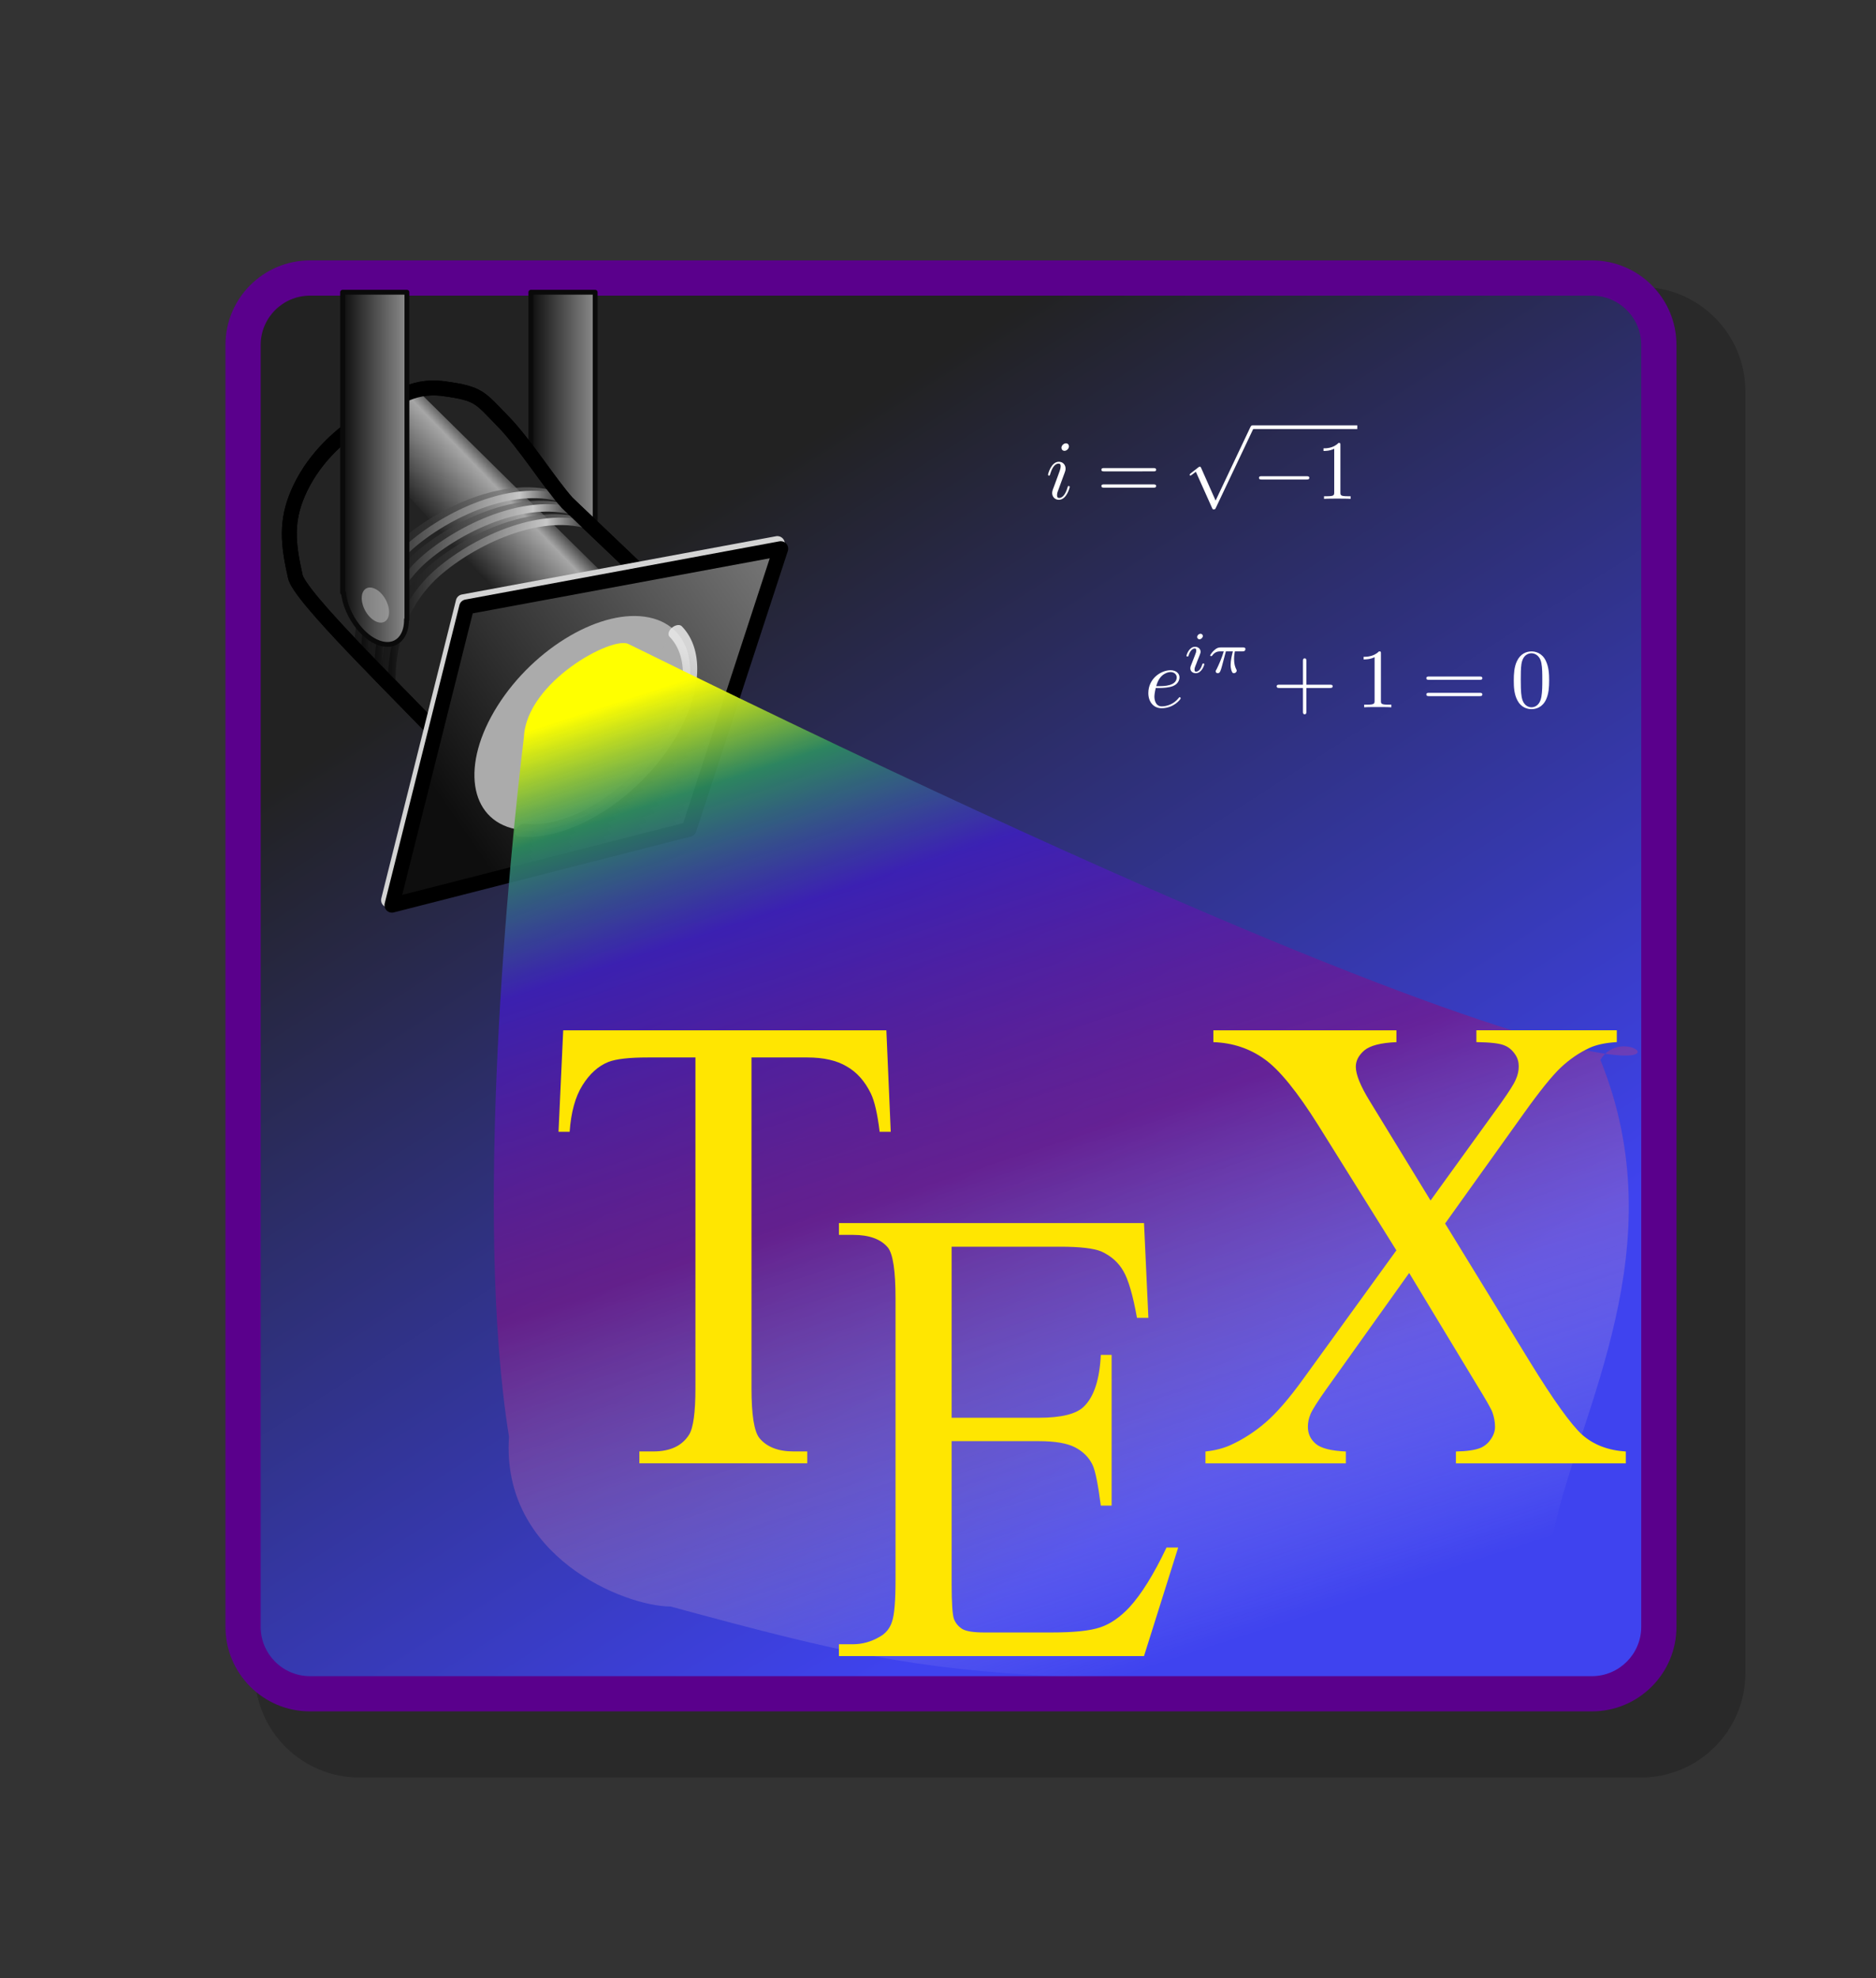<?xml version="1.0" encoding="UTF-8" standalone="no"?>
<!-- Created with Sodipodi ("http://www.sodipodi.com/") -->

<svg
   xmlns:ns="&amp;#38;#38;#38;#38;ns_vars;"
   xmlns:i="&amp;#38;#38;#38;#38;ns_ai;"
   xmlns:dc="http://purl.org/dc/elements/1.1/"
   xmlns:cc="http://creativecommons.org/ns#"
   xmlns:rdf="http://www.w3.org/1999/02/22-rdf-syntax-ns#"
   xmlns:svg="http://www.w3.org/2000/svg"
   xmlns="http://www.w3.org/2000/svg"
   xmlns:xlink="http://www.w3.org/1999/xlink"
   xmlns:sodipodi="http://sodipodi.sourceforge.net/DTD/sodipodi-0.dtd"
   xmlns:inkscape="http://www.inkscape.org/namespaces/inkscape"
   i:viewOrigin="178 523.9995"
   i:rulerOrigin="-178 -268"
   i:pageBounds="178 524 434 268"
   width="55"
   height="58"
   viewBox="0 0 234.667 247.467"
   style="overflow:visible"
   xml:space="preserve"
   id="svg153"
   sodipodi:version="0.32"
   sodipodi:docname="texstudio_installwizard_small.svg"
   inkscape:version="0.91 r13725"
   inkscape:export-filename="F:\Users\Tim\Documents\texstudio\texstudio-hg-meta\iconTemplates\texstudio_installwizard_small.png"
   inkscape:export-xdpi="90"
   inkscape:export-ydpi="90"
   inkscape:output_extension="org.inkscape.output.svg.inkscape"
   version="1.1"><rect x="0" y="0" width="234.667" height="247.467" fill="#333333" stroke="none"/><defs
     id="defs227"><linearGradient
       id="linearGradient8169"><stop
         id="stop8171"
         offset="0"
         style="stop-color:#ffff00;stop-opacity:1;" /><stop
         style="stop-color:#2d8e61;stop-opacity:0.906;"
         offset="0.1"
         id="stop8179" /><stop
         style="stop-color:#3f1ec2;stop-opacity:0.816;"
         offset="0.229"
         id="stop8177" /><stop
         style="stop-color:#7f1486;stop-opacity:0.636;"
         offset="0.511"
         id="stop8175" /><stop
         id="stop8173"
         offset="1"
         style="stop-color:#ffffff;stop-opacity:0;" /></linearGradient><inkscape:perspective
       sodipodi:type="inkscape:persp3d"
       inkscape:vp_x="0 : 30.000001 : 1"
       inkscape:vp_y="0 : 1000 : 0"
       inkscape:vp_z="59.999997 : 30.000001 : 1"
       inkscape:persp3d-origin="29.999999 : 20.000001 : 1"
       id="perspective2598" /><linearGradient
       id="linearGradient108"><stop
         offset="0"
         style="stop-color:#fbddb2;stop-opacity:0.992;"
         id="stop110" /><stop
         offset="1"
         style="stop-color:#efa81a;stop-opacity:0.953;"
         id="stop109" /></linearGradient><radialGradient
       xlink:href="#linearGradient108"
       id="radialGradient215"
       cx="95"
       cy="97"
       fx="95"
       fy="97"
       r="61.756"
       gradientUnits="userSpaceOnUse"
       gradientTransform="matrix(0.799,0,0,0.701,108.158,118.056)" /><linearGradient
       id="XMLID_1_"
       gradientUnits="userSpaceOnUse"
       x1="133.06"
       y1="256.435"
       x2="133.06"
       y2="14.693"><stop
         offset="0"
         style="stop-color:#6A5B97"
         id="stop158" /><stop
         offset="1"
         style="stop-color:#6D7BB0"
         id="stop159" /></linearGradient><linearGradient
       id="XMLID_2_"
       gradientUnits="userSpaceOnUse"
       x1="87.756"
       y1="62.499"
       x2="175.869"
       y2="199.656"
       gradientTransform="translate(0,-7.765)"><stop
         offset="0"
         style="stop-color:#222222;stop-opacity:1"
         id="stop165" /><stop
         offset="1"
         style="stop-color:#3f43ef;stop-opacity:1"
         id="stop166" /></linearGradient><linearGradient
       id="XMLID_3_"
       gradientUnits="userSpaceOnUse"
       x1="74.648"
       y1="97.033"
       x2="114.861"
       y2="132.606"
       gradientTransform="matrix(0.981,0.195,-0.195,0.981,23.224,-16.067)"><stop
         offset="0"
         style="stop-color:#BD8C00"
         id="stop175" /><stop
         offset="1"
         style="stop-color:#7D5B00"
         id="stop176" /></linearGradient><linearGradient
       id="XMLID_4_"
       gradientUnits="userSpaceOnUse"
       x1="116.079"
       y1="108.057"
       x2="176.887"
       y2="187.986"><stop
         offset="0"
         style="stop-color:#BD8C00"
         id="stop182" /><stop
         offset="1"
         style="stop-color:#7D5B00"
         id="stop183" /></linearGradient><linearGradient
       id="XMLID_5_"
       gradientUnits="userSpaceOnUse"
       x1="188.919"
       y1="125.903"
       x2="115.603"
       y2="125.228"><stop
         offset="0"
         style="stop-color:#BD8C00"
         id="stop189" /><stop
         offset="1"
         style="stop-color:#D9B200"
         id="stop190" /></linearGradient><radialGradient
       id="XMLID_6_"
       cx="77.774"
       cy="128.536"
       r="39.201"
       fx="77.774"
       fy="128.536"
       gradientUnits="userSpaceOnUse"><stop
         offset="0"
         style="stop-color:#FFFFFF"
         id="stop198" /><stop
         offset="1"
         style="stop-color:#D4E1EE"
         id="stop199" /></radialGradient><radialGradient
       id="XMLID_7_"
       cx="115.441"
       cy="131.409"
       r="43.594"
       fx="115.441"
       fy="131.409"
       gradientUnits="userSpaceOnUse"><stop
         offset="0"
         style="stop-color:#FFFFFF"
         id="stop207" /><stop
         offset="1"
         style="stop-color:#D4E1EE"
         id="stop208" /></radialGradient><radialGradient
       id="XMLID_8_"
       cx="10.663"
       cy="99.891"
       r="45.845"
       fx="10.663"
       fy="99.891"
       gradientUnits="userSpaceOnUse"><stop
         offset="0"
         style="stop-color:#44aad9;stop-opacity:0.994;"
         id="stop215" /><stop
         offset="1"
         style="stop-color:#000000"
         id="stop216" /></radialGradient><radialGradient
       inkscape:collect="always"
       xlink:href="#XMLID_8_"
       id="radialGradient4830"
       cx="43.479"
       cy="43.266"
       fx="43.479"
       fy="43.266"
       r="8.626"
       gradientTransform="matrix(1,0,0,1.148,0,-6.41)"
       gradientUnits="userSpaceOnUse" /><radialGradient
       inkscape:collect="always"
       xlink:href="#XMLID_8_"
       id="radialGradient4864"
       cx="185.498"
       cy="184.575"
       fx="185.498"
       fy="184.575"
       r="37.042"
       gradientTransform="matrix(1,0,0,1.147,0,-27.198)"
       gradientUnits="userSpaceOnUse" /><linearGradient
       id="linearGradient3091"><stop
         style="stop-color:#0e0e0e;stop-opacity:1;"
         offset="0"
         id="stop3093" /><stop
         style="stop-color:#8b8b8b;stop-opacity:1;"
         offset="1"
         id="stop3095" /></linearGradient><linearGradient
       id="linearGradient3118"><stop
         id="stop3120"
         offset="0"
         style="stop-color:#0e0e0e;stop-opacity:1;" /><stop
         style="stop-color:#c7c7c7;stop-opacity:1;"
         offset="0.765"
         id="stop3124" /><stop
         id="stop3122"
         offset="1"
         style="stop-color:#151515;stop-opacity:1;" /></linearGradient><linearGradient
       id="linearGradient7890"><stop
         style="stop-color:#0e0e0e;stop-opacity:1;"
         offset="0"
         id="stop7892" /><stop
         style="stop-color:#8b8b8b;stop-opacity:1;"
         offset="1"
         id="stop7894" /></linearGradient><linearGradient
       id="linearGradient7897"><stop
         id="stop7899"
         offset="0"
         style="stop-color:#0e0e0e;stop-opacity:1;" /><stop
         style="stop-color:#c7c7c7;stop-opacity:1;"
         offset="0.765"
         id="stop7901" /><stop
         id="stop7903"
         offset="1"
         style="stop-color:#151515;stop-opacity:1;" /></linearGradient><linearGradient
       id="linearGradient7906"><stop
         style="stop-color:#0e0e0e;stop-opacity:1;"
         offset="0"
         id="stop7908" /><stop
         style="stop-color:#8b8b8b;stop-opacity:1;"
         offset="1"
         id="stop7910" /></linearGradient><linearGradient
       id="linearGradient7913"><stop
         id="stop7915"
         offset="0"
         style="stop-color:#0e0e0e;stop-opacity:1;" /><stop
         style="stop-color:#c7c7c7;stop-opacity:1;"
         offset="0.765"
         id="stop7917" /><stop
         id="stop7919"
         offset="1"
         style="stop-color:#151515;stop-opacity:1;" /></linearGradient><linearGradient
       id="linearGradient7922"><stop
         style="stop-color:#0e0e0e;stop-opacity:1;"
         offset="0"
         id="stop7924" /><stop
         style="stop-color:#8b8b8b;stop-opacity:1;"
         offset="1"
         id="stop7926" /></linearGradient><linearGradient
       id="linearGradient7929"><stop
         id="stop7931"
         offset="0"
         style="stop-color:#0e0e0e;stop-opacity:1;" /><stop
         style="stop-color:#c7c7c7;stop-opacity:1;"
         offset="0.765"
         id="stop7933" /><stop
         id="stop7935"
         offset="1"
         style="stop-color:#151515;stop-opacity:1;" /></linearGradient><linearGradient
       id="linearGradient7938"><stop
         style="stop-color:#0e0e0e;stop-opacity:1;"
         offset="0"
         id="stop7940" /><stop
         style="stop-color:#8b8b8b;stop-opacity:1;"
         offset="1"
         id="stop7942" /></linearGradient><linearGradient
       id="linearGradient7945"><stop
         style="stop-color:#0e0e0e;stop-opacity:1;"
         offset="0"
         id="stop7947" /><stop
         style="stop-color:#8b8b8b;stop-opacity:1;"
         offset="1"
         id="stop7949" /></linearGradient><linearGradient
       id="linearGradient7952"><stop
         style="stop-color:#0e0e0e;stop-opacity:1;"
         offset="0"
         id="stop7954" /><stop
         style="stop-color:#8b8b8b;stop-opacity:1;"
         offset="1"
         id="stop7956" /></linearGradient><linearGradient
       inkscape:collect="always"
       xlink:href="#linearGradient3275"
       id="linearGradient4215"
       gradientUnits="userSpaceOnUse"
       x1="86.812"
       y1="206.024"
       x2="113.309"
       y2="213.153" /><linearGradient
       id="linearGradient3275"><stop
         id="stop3277"
         offset="0"
         style="stop-color:#525252;stop-opacity:1;" /><stop
         id="stop3279"
         offset="1"
         style="stop-color:#e8e8e8;stop-opacity:1;" /></linearGradient><linearGradient
       inkscape:collect="always"
       xlink:href="#linearGradient5098"
       id="linearGradient5104"
       x1="316.076"
       y1="50.167"
       x2="622.846"
       y2="569.539"
       gradientUnits="userSpaceOnUse"
       gradientTransform="matrix(1.196,0,0,0.381,-200.577,126.985)" /><linearGradient
       id="linearGradient5098"><stop
         style="stop-color:#ff000d;stop-opacity:0.546;"
         offset="0"
         id="stop5100" /><stop
         style="stop-color:#ff000d;stop-opacity:0;"
         offset="1"
         id="stop5102" /></linearGradient><g
       id="g10030"><symbol
         id="glyph0-0"
         overflow="visible"
         style="overflow:visible"><path
           id="path10033"
           d="m 1.859,-2.297 c 0.297,0 1.031,-0.031 1.531,-0.234 0.703,-0.297 0.75,-0.891 0.75,-1.031 0,-0.438 -0.375,-0.844 -1.062,-0.844 -1.109,0 -2.625,0.969 -2.625,2.719 0,1.016 0.594,1.797 1.578,1.797 1.422,0 2.25,-1.062 2.25,-1.172 0,-0.062 -0.047,-0.141 -0.109,-0.141 -0.062,0 -0.078,0.031 -0.141,0.109 -0.781,0.984 -1.875,0.984 -1.984,0.984 -0.781,0 -0.875,-0.844 -0.875,-1.156 0,-0.125 0.016,-0.422 0.156,-1.031 z m -0.469,-0.219 C 1.781,-4.031 2.812,-4.188 3.078,-4.188 c 0.453,0 0.734,0.297 0.734,0.625 0,1.047 -1.594,1.047 -2.016,1.047 z m 0,0"
           style="stroke:none"
           inkscape:connector-curvature="0" /></symbol><symbol
         id="glyph1-0"
         overflow="visible"
         style="overflow:visible"><path
           id="path10036"
           d="m 2.266,-4.359 c 0,-0.109 -0.094,-0.266 -0.281,-0.266 -0.188,0 -0.391,0.188 -0.391,0.391 0,0.109 0.078,0.266 0.281,0.266 0.188,0 0.391,-0.203 0.391,-0.391 z M 0.844,-0.812 c -0.031,0.094 -0.062,0.172 -0.062,0.297 0,0.328 0.266,0.578 0.656,0.578 0.688,0 1,-0.953 1,-1.062 0,-0.094 -0.094,-0.094 -0.109,-0.094 -0.094,0 -0.109,0.047 -0.141,0.125 -0.156,0.562 -0.453,0.844 -0.734,0.844 -0.141,0 -0.172,-0.094 -0.172,-0.25 0,-0.156 0.047,-0.281 0.109,-0.438 C 1.469,-1 1.547,-1.188 1.609,-1.375 1.672,-1.547 1.938,-2.172 1.953,-2.266 1.984,-2.328 2,-2.406 2,-2.484 2,-2.812 1.719,-3.078 1.344,-3.078 0.641,-3.078 0.328,-2.125 0.328,-2 c 0,0.078 0.094,0.078 0.125,0.078 0.094,0 0.094,-0.031 0.125,-0.109 C 0.75,-2.625 1.062,-2.875 1.312,-2.875 c 0.109,0 0.172,0.047 0.172,0.234 0,0.172 -0.031,0.266 -0.203,0.703 z m 0,0"
           style="stroke:none"
           inkscape:connector-curvature="0" /></symbol><symbol
         id="glyph1-1"
         overflow="visible"
         style="overflow:visible"><path
           id="path10039"
           d="m 2.172,-2.531 0.828,0 c -0.109,0.422 -0.266,1.047 -0.266,1.609 0,0.281 0.047,0.469 0.078,0.609 0.109,0.359 0.203,0.375 0.312,0.375 0.172,0 0.328,-0.141 0.328,-0.312 0,-0.047 -0.016,-0.078 -0.047,-0.141 C 3.266,-0.656 3.141,-1.047 3.141,-1.625 c 0,-0.125 0,-0.406 0.094,-0.906 l 0.875,0 c 0.125,0 0.188,0 0.266,-0.047 0.094,-0.078 0.109,-0.188 0.109,-0.219 C 4.484,-3 4.312,-3 4.188,-3 l -2.625,0 c -0.281,0 -0.484,0.062 -0.797,0.359 -0.188,0.156 -0.453,0.531 -0.453,0.594 0,0.078 0.094,0.078 0.125,0.078 0.078,0 0.078,-0.016 0.125,-0.078 C 0.906,-2.531 1.344,-2.531 1.5,-2.531 l 0.422,0 c -0.219,0.766 -0.594,1.594 -0.797,2.016 -0.047,0.078 -0.109,0.234 -0.141,0.25 0,0.031 -0.016,0.062 -0.016,0.109 0,0.109 0.078,0.219 0.25,0.219 0.266,0 0.344,-0.312 0.516,-0.938 z m 0,0"
           style="stroke:none"
           inkscape:connector-curvature="0" /></symbol><symbol
         id="glyph2-0"
         overflow="visible"
         style="overflow:visible"><path
           id="path10042"
           d="m 4.078,-2.297 2.781,0 C 7,-2.297 7.188,-2.297 7.188,-2.5 7.188,-2.688 7,-2.688 6.859,-2.688 l -2.781,0 0,-2.797 c 0,-0.141 0,-0.328 -0.203,-0.328 -0.203,0 -0.203,0.188 -0.203,0.328 l 0,2.797 -2.781,0 c -0.141,0 -0.328,0 -0.328,0.188 0,0.203 0.188,0.203 0.328,0.203 l 2.781,0 0,2.797 c 0,0.141 0,0.328 0.203,0.328 0.203,0 0.203,-0.188 0.203,-0.328 z m 0,0"
           style="stroke:none"
           inkscape:connector-curvature="0" /></symbol><symbol
         id="glyph2-1"
         overflow="visible"
         style="overflow:visible"><path
           id="path10045"
           d="m 2.938,-6.375 c 0,-0.25 0,-0.266 -0.234,-0.266 C 2.078,-6 1.203,-6 0.891,-6 l 0,0.312 c 0.203,0 0.781,0 1.297,-0.266 l 0,5.172 c 0,0.359 -0.031,0.469 -0.922,0.469 l -0.312,0 0,0.312 c 0.344,-0.031 1.203,-0.031 1.609,-0.031 0.391,0 1.266,0 1.609,0.031 l 0,-0.312 -0.312,0 c -0.906,0 -0.922,-0.109 -0.922,-0.469 z m 0,0"
           style="stroke:none"
           inkscape:connector-curvature="0" /></symbol><symbol
         id="glyph2-2"
         overflow="visible"
         style="overflow:visible"><path
           id="path10048"
           d="m 6.844,-3.266 c 0.156,0 0.344,0 0.344,-0.188 C 7.188,-3.656 7,-3.656 6.859,-3.656 l -5.969,0 c -0.141,0 -0.328,0 -0.328,0.203 0,0.188 0.188,0.188 0.328,0.188 z m 0.016,1.938 c 0.141,0 0.328,0 0.328,-0.203 0,-0.188 -0.188,-0.188 -0.344,-0.188 l -5.953,0 c -0.141,0 -0.328,0 -0.328,0.188 0,0.203 0.188,0.203 0.328,0.203 z m 0,0"
           style="stroke:none"
           inkscape:connector-curvature="0" /></symbol><symbol
         id="glyph2-3"
         overflow="visible"
         style="overflow:visible"><path
           id="path10051"
           d="m 4.578,-3.188 c 0,-0.797 -0.047,-1.594 -0.391,-2.328 -0.453,-0.969 -1.281,-1.125 -1.688,-1.125 -0.609,0 -1.328,0.266 -1.75,1.188 -0.312,0.688 -0.359,1.469 -0.359,2.266 0,0.75 0.031,1.641 0.453,2.406 0.422,0.797 1.156,1 1.641,1 0.531,0 1.297,-0.203 1.734,-1.156 0.312,-0.688 0.359,-1.469 0.359,-2.25 z M 2.484,0 C 2.094,0 1.5,-0.25 1.328,-1.203 1.219,-1.797 1.219,-2.719 1.219,-3.312 c 0,-0.641 0,-1.297 0.078,-1.828 0.188,-1.188 0.938,-1.281 1.188,-1.281 0.328,0 0.984,0.188 1.172,1.172 0.109,0.562 0.109,1.312 0.109,1.938 0,0.75 0,1.422 -0.109,2.062 C 3.5,-0.297 2.938,0 2.484,0 Z m 0,0"
           style="stroke:none"
           inkscape:connector-curvature="0" /></symbol></g><g
       id="g10277"><symbol
         id="glyph0-0-1"
         overflow="visible"
         style="overflow:visible"><path
           id="path10280"
           d="m 2.828,-6.234 c 0,-0.203 -0.141,-0.359 -0.359,-0.359 -0.281,0 -0.547,0.266 -0.547,0.531 0,0.188 0.141,0.359 0.375,0.359 0.234,0 0.531,-0.234 0.531,-0.531 z m -0.75,3.75 c 0.109,-0.281 0.109,-0.312 0.219,-0.578 0.078,-0.203 0.125,-0.344 0.125,-0.531 0,-0.438 -0.312,-0.812 -0.812,-0.812 -0.938,0 -1.312,1.453 -1.312,1.531 0,0.109 0.094,0.109 0.109,0.109 0.109,0 0.109,-0.031 0.156,-0.188 0.281,-0.938 0.672,-1.234 1.016,-1.234 0.078,0 0.25,0 0.25,0.312 0,0.219 -0.078,0.422 -0.109,0.531 -0.078,0.25 -0.531,1.406 -0.688,1.844 -0.109,0.25 -0.234,0.578 -0.234,0.797 0,0.469 0.344,0.812 0.812,0.812 0.938,0 1.312,-1.438 1.312,-1.531 0,-0.109 -0.094,-0.109 -0.125,-0.109 -0.094,0 -0.094,0.031 -0.141,0.188 -0.188,0.625 -0.516,1.234 -1.016,1.234 -0.172,0 -0.25,-0.094 -0.25,-0.328 0,-0.25 0.062,-0.391 0.297,-1 z m 0,0"
           style="stroke:none"
           inkscape:connector-curvature="0" /></symbol><symbol
         id="glyph1-0-3"
         overflow="visible"
         style="overflow:visible"><path
           id="path10283"
           d="m 6.844,-3.266 c 0.156,0 0.344,0 0.344,-0.188 C 7.188,-3.656 7,-3.656 6.859,-3.656 l -5.969,0 c -0.141,0 -0.328,0 -0.328,0.203 0,0.188 0.188,0.188 0.328,0.188 z m 0.016,1.938 c 0.141,0 0.328,0 0.328,-0.203 0,-0.188 -0.188,-0.188 -0.344,-0.188 l -5.953,0 c -0.141,0 -0.328,0 -0.328,0.188 0,0.203 0.188,0.203 0.328,0.203 z m 0,0"
           style="stroke:none"
           inkscape:connector-curvature="0" /></symbol><symbol
         id="glyph1-1-7"
         overflow="visible"
         style="overflow:visible"><path
           id="path10286"
           d="m 2.938,-6.375 c 0,-0.25 0,-0.266 -0.234,-0.266 C 2.078,-6 1.203,-6 0.891,-6 l 0,0.312 c 0.203,0 0.781,0 1.297,-0.266 l 0,5.172 c 0,0.359 -0.031,0.469 -0.922,0.469 l -0.312,0 0,0.312 c 0.344,-0.031 1.203,-0.031 1.609,-0.031 0.391,0 1.266,0 1.609,0.031 l 0,-0.312 -0.312,0 c -0.906,0 -0.922,-0.109 -0.922,-0.469 z m 0,0"
           style="stroke:none"
           inkscape:connector-curvature="0" /></symbol><symbol
         id="glyph2-0-4"
         overflow="visible"
         style="overflow:visible"><path
           id="path10289"
           d="m 3.875,8.516 -1.75,-3.875 C 2.047,4.484 2,4.484 1.969,4.484 c 0,0 -0.062,0 -0.172,0.078 l -0.938,0.719 c -0.125,0.109 -0.125,0.125 -0.125,0.156 0,0.062 0.016,0.109 0.094,0.109 0.062,0 0.234,-0.141 0.344,-0.219 C 1.219,5.281 1.375,5.172 1.484,5.094 l 1.969,4.312 C 3.516,9.562 3.562,9.562 3.656,9.562 c 0.156,0 0.188,-0.047 0.25,-0.188 L 8.438,0 C 8.5,-0.141 8.5,-0.172 8.5,-0.203 8.5,-0.297 8.422,-0.406 8.297,-0.406 c -0.078,0 -0.141,0.062 -0.219,0.219 z m 0,0"
           style="stroke:none"
           inkscape:connector-curvature="0" /></symbol><symbol
         id="glyph2-1-9"
         overflow="visible"
         style="overflow:visible"><path
           id="path10292"
           d="m 6.562,-2.297 c 0.172,0 0.359,0 0.359,-0.203 0,-0.188 -0.188,-0.188 -0.359,-0.188 l -5.391,0 c -0.172,0 -0.344,0 -0.344,0.188 0,0.203 0.172,0.203 0.344,0.203 z m 0,0"
           style="stroke:none"
           inkscape:connector-curvature="0" /></symbol></g><linearGradient
       inkscape:collect="always"
       xlink:href="#XMLID_2_"
       id="linearGradient3209"
       gradientUnits="userSpaceOnUse"
       gradientTransform="translate(0,-7.765)"
       x1="87.756"
       y1="62.499"
       x2="175.869"
       y2="199.656" /><linearGradient
       inkscape:collect="always"
       xlink:href="#linearGradient3091"
       id="linearGradient3211"
       gradientUnits="userSpaceOnUse"
       gradientTransform="translate(28,0)"
       x1="110.094"
       y1="177.319"
       x2="119.656"
       y2="177.319" /><linearGradient
       inkscape:collect="always"
       xlink:href="#linearGradient3118"
       id="linearGradient3213"
       gradientUnits="userSpaceOnUse"
       gradientTransform="matrix(1.119,-0.072,0.073,1.107,-30.035,-9.505)"
       x1="127.284"
       y1="188.953"
       x2="138.133"
       y2="179.862" /><linearGradient
       inkscape:collect="always"
       xlink:href="#linearGradient3091"
       id="linearGradient3215"
       gradientUnits="userSpaceOnUse"
       x1="113.9"
       y1="194.568"
       x2="144.632"
       y2="194.568" /><linearGradient
       inkscape:collect="always"
       xlink:href="#linearGradient3118"
       id="linearGradient3217"
       gradientUnits="userSpaceOnUse"
       gradientTransform="translate(1.01,0.505)"
       x1="113.9"
       y1="194.568"
       x2="144.632"
       y2="194.568" /><linearGradient
       inkscape:collect="always"
       xlink:href="#linearGradient3091"
       id="linearGradient3219"
       gradientUnits="userSpaceOnUse"
       gradientTransform="translate(2,2)"
       x1="113.9"
       y1="194.568"
       x2="144.632"
       y2="194.568" /><linearGradient
       inkscape:collect="always"
       xlink:href="#linearGradient3118"
       id="linearGradient3221"
       gradientUnits="userSpaceOnUse"
       gradientTransform="translate(3.01,2.505)"
       x1="113.9"
       y1="194.568"
       x2="144.632"
       y2="194.568" /><linearGradient
       inkscape:collect="always"
       xlink:href="#linearGradient3091"
       id="linearGradient3223"
       gradientUnits="userSpaceOnUse"
       gradientTransform="translate(-2,-2)"
       x1="113.9"
       y1="194.568"
       x2="144.632"
       y2="194.568" /><linearGradient
       inkscape:collect="always"
       xlink:href="#linearGradient3118"
       id="linearGradient3225"
       gradientUnits="userSpaceOnUse"
       gradientTransform="translate(-0.99,-1.495)"
       x1="113.9"
       y1="194.568"
       x2="144.632"
       y2="194.568" /><linearGradient
       inkscape:collect="always"
       xlink:href="#linearGradient3091"
       id="linearGradient3227"
       gradientUnits="userSpaceOnUse"
       gradientTransform="matrix(1,0,0,1.04,44.447,0.41)"
       x1="82.333"
       y1="220.33"
       x2="141.164"
       y2="177.904" /><linearGradient
       inkscape:collect="always"
       xlink:href="#linearGradient3091"
       id="linearGradient3229"
       gradientUnits="userSpaceOnUse"
       gradientTransform="matrix(1,0,0,1.04,44.952,1.168)"
       x1="82.333"
       y1="220.33"
       x2="141.164"
       y2="177.904" /><linearGradient
       inkscape:collect="always"
       xlink:href="#linearGradient3091"
       id="linearGradient3231"
       gradientUnits="userSpaceOnUse"
       x1="110.094"
       y1="177.319"
       x2="119.656"
       y2="177.319" /><linearGradient
       inkscape:collect="always"
       xlink:href="#linearGradient3275"
       id="linearGradient3233"
       gradientUnits="userSpaceOnUse"
       x1="86.812"
       y1="206.024"
       x2="113.309"
       y2="213.153" /><linearGradient
       inkscape:collect="always"
       xlink:href="#linearGradient8169"
       id="linearGradient3235"
       gradientUnits="userSpaceOnUse"
       gradientTransform="matrix(0.292,0,0,0.166,-12.74,71.415)"
       x1="316.076"
       y1="50.167"
       x2="761.521"
       y2="828.208" /></defs><sodipodi:namedview
     id="base"
     inkscape:zoom="9.6785241"
     inkscape:cx="14.955619"
     inkscape:cy="14.005387"
     inkscape:window-width="2560"
     inkscape:window-height="1377"
     inkscape:window-x="-8"
     inkscape:window-y="-8"
     inkscape:current-layer="svg153"
     showgrid="false"
     inkscape:window-maximized="1"
     fit-margin-top="-3"
     fit-margin-left="-3"
     fit-margin-right="-3"
     fit-margin-bottom="-3"
     pagecolor="#ffffff"
     inkscape:pageopacity="1" /><path
     i:knockout="Off"
     style="opacity:0.2;stroke:none"
     d="m 44.941,35.899 c -7.2,0 -13.06,5.86 -13.06,13.063 l 0,160.328 c 0,7.203 5.86,13.064 13.06,13.064 l 160.33,0 c 7.2,0 13.06,-5.861 13.06,-13.064 l 0,-160.328 c 0,-7.203 -5.86,-13.063 -13.06,-13.063 l -160.33,0 z"
     id="path156"
     inkscape:export-xdpi="192.00000"
     inkscape:export-ydpi="192.00000"
     inkscape:export-filename="/home/xm1/texmaker128x128.png"
     inkscape:connector-curvature="0" /><g
     id="Layer_2"
     i:layer="yes"
     i:editable="no"
     i:dimmedPercent="50"
     i:rgbTrio="#FFFF4F004F00"
     style="stroke:#000000"
     inkscape:export-filename="/home/xm1/texmaker128x128.png"
     inkscape:export-xdpi="192.00000"
     inkscape:export-ydpi="192.00000"
     transform="translate(-47.421,41.182)"><path
       i:knockout="Off"
       style="fill:none;stroke:none"
       d="M 256,256 0,256 0,0 l 256,0 0,256 z"
       id="path225"
       inkscape:connector-curvature="0" /></g><g
     id="g3156"
     transform="matrix(0.831,0,0,0.831,8.381,22.41)"><path
       inkscape:connector-curvature="0"
       inkscape:export-ydpi="192.00000"
       inkscape:export-xdpi="192.00000"
       inkscape:export-filename="/home/xm1/texmaker128x128.png"
       id="path163"
       d="m 242.268,217.927 c 0,7.026 -5.697,12.724 -12.724,12.724 l -192.969,0 c -7.026,0 -12.723,-5.697 -12.723,-12.724 l 0,-192.969 c 0,-7.027 5.696,-12.723 12.723,-12.723 l 192.969,0 c 7.026,0 12.724,5.696 12.724,12.723 l 0,192.969 z"
       style="fill:#5a008c;fill-opacity:1;stroke:none"
       i:knockout="Off" /><path
       inkscape:connector-curvature="0"
       inkscape:export-ydpi="192.00000"
       inkscape:export-xdpi="192.00000"
       inkscape:export-filename="/home/xm1/texmaker128x128.png"
       id="path170"
       d="m 36.575,17.536 c -4.092,0 -7.422,3.33 -7.422,7.422 l 0,192.969 c 0,4.093 3.33,7.422 7.422,7.422 l 192.969,0 c 4.093,0 7.422,-3.329 7.422,-7.422 l 0,-192.969 c 0,-4.092 -3.329,-7.422 -7.422,-7.422 l -192.969,0 z"
       style="fill:url(#linearGradient3209);stroke:none"
       i:knockout="Off" /><g
       inkscape:export-ydpi="161.94"
       inkscape:export-xdpi="161.94"
       inkscape:export-filename="/home/grant/Desktop/spotlight.png"
       transform="matrix(1.012,0,0,1.012,-69.927,-135.915)"
       id="g4174"><path
         inkscape:connector-curvature="0"
         id="path3261"
         d="m 138.094,151.125 0,8.344 0,16.344 0,20 0.125,0 c 0.179,1.683 0.948,3.547 2.188,5.094 2.203,2.749 5.088,3.43 6.469,1.531 0.496,-0.682 0.724,-1.595 0.719,-2.625 l 0.062,0 0,-20 0,-16.344 0,-12.344 -9.562,0 z"
         style="color:#000000;display:inline;overflow:visible;visibility:visible;fill:url(#linearGradient3211);fill-opacity:1;fill-rule:evenodd;stroke:#0a0a0a;stroke-width:0.722;stroke-linecap:round;stroke-linejoin:round;stroke-miterlimit:4;stroke-dasharray:none;stroke-dashoffset:0;stroke-opacity:1;marker:none" /><ellipse
         style="color:#000000;display:inline;overflow:visible;visibility:visible;opacity:0.579;fill:#b6b6b6;fill-opacity:1;fill-rule:evenodd;stroke:none;stroke-width:4.403;marker:none"
         id="path3229"
         transform="matrix(0.18,0.224,-0.171,0.235,158.824,124.827)"
         cx="119.956"
         cy="195.582"
         rx="9.596"
         ry="6.313" /><path
         inkscape:connector-curvature="0"
         style="fill:#232323;fill-opacity:1;fill-rule:evenodd;stroke:#000000;stroke-width:2.218;stroke-linecap:round;stroke-linejoin:round;stroke-miterlimit:4;stroke-dasharray:none;stroke-opacity:1"
         d="m 103.036,193.309 c -1.097,-4.833 -1.355,-8.169 0.406,-12.258 2.012,-4.672 5.618,-8.273 9.717,-10.931 4.193,-2.718 6.997,-5.327 12.028,-4.643 5.271,0.717 5.273,1.285 8.777,4.86 3.168,3.232 6.975,9.286 9.542,12.126 5.03,4.794 10.059,9.588 15.089,14.382 -3.062,-0.266 -15.823,3.13 -19.583,5.316 -7.355,8.265 -9.383,9.613 -12.251,17.312 -8.497,-8.974 -23.308,-23.251 -23.724,-26.164 z"
         id="path3105"
         sodipodi:nodetypes="cssssccccc" /><path
         inkscape:connector-curvature="0"
         style="opacity:0.8;fill:url(#linearGradient3213);fill-opacity:1;fill-rule:evenodd;stroke:none"
         d="m 122.101,166.586 30.97,30.554 c -6.294,1.466 -10.725,2.813 -14.057,5.367 l -27.921,-30.718 c 1.671,-0.786 4.327,-3.328 5.412,-3.999 1.09,-0.675 2.028,-0.576 3.336,-1.058 1.032,-0.381 0.912,-0.059 2.261,-0.146 z"
         id="path3108"
         sodipodi:nodetypes="ccccssc" /><path
         inkscape:connector-curvature="0"
         style="opacity:0.579;fill:none;stroke:url(#linearGradient3215);stroke-width:1.109px;stroke-linecap:butt;stroke-linejoin:miter;stroke-opacity:1"
         d="m 114.4,206.441 c 0.017,-9.3 4.563,-14.237 7.188,-16.43 5.782,-4.829 15.451,-9.075 22.544,-6.574"
         id="path3144"
         sodipodi:nodetypes="css" /><path
         inkscape:connector-curvature="0"
         sodipodi:nodetypes="css"
         id="path3188"
         d="m 115.41,206.946 c 0.017,-9.3 4.563,-14.237 7.188,-16.43 5.782,-4.829 15.451,-9.075 22.544,-6.574"
         style="fill:none;stroke:url(#linearGradient3217);stroke-width:1.109px;stroke-linecap:butt;stroke-linejoin:miter;stroke-opacity:1" /><path
         inkscape:connector-curvature="0"
         sodipodi:nodetypes="css"
         id="path3194"
         d="m 116.4,208.441 c 0.017,-9.3 4.563,-14.237 7.188,-16.43 5.782,-4.829 15.451,-9.075 22.544,-6.574"
         style="opacity:0.579;fill:none;stroke:url(#linearGradient3219);stroke-width:1.109px;stroke-linecap:butt;stroke-linejoin:miter;stroke-opacity:1" /><path
         inkscape:connector-curvature="0"
         style="fill:none;stroke:url(#linearGradient3221);stroke-width:1.109px;stroke-linecap:butt;stroke-linejoin:miter;stroke-opacity:1"
         d="m 117.41,208.946 c 0.017,-9.3 4.563,-14.237 7.188,-16.43 5.782,-4.829 15.451,-9.075 22.544,-6.574"
         id="path3196"
         sodipodi:nodetypes="css" /><path
         inkscape:connector-curvature="0"
         style="opacity:0.579;fill:none;stroke:url(#linearGradient3223);stroke-width:1.109px;stroke-linecap:butt;stroke-linejoin:miter;stroke-opacity:1"
         d="m 112.4,204.441 c 0.017,-9.3 4.563,-14.237 7.188,-16.43 5.782,-4.829 15.451,-9.075 22.544,-6.574"
         id="path3202"
         sodipodi:nodetypes="css" /><path
         inkscape:connector-curvature="0"
         sodipodi:nodetypes="css"
         id="path3204"
         d="m 113.41,204.946 c 0.017,-9.3 4.563,-14.237 7.188,-16.43 5.782,-4.829 15.451,-9.075 22.544,-6.574"
         style="fill:none;stroke:url(#linearGradient3225);stroke-width:1.109px;stroke-linecap:butt;stroke-linejoin:miter;stroke-opacity:1" /><path
         inkscape:connector-curvature="0"
         sodipodi:nodetypes="cssssccccc"
         id="path3239"
         d="m 103.036,193.309 c -1.097,-4.833 -1.355,-8.169 0.406,-12.258 2.012,-4.672 5.618,-8.273 9.717,-10.931 4.193,-2.718 6.997,-5.327 12.028,-4.643 5.271,0.717 5.273,1.285 8.777,4.86 3.168,3.232 6.975,9.286 9.542,12.126 5.03,4.794 10.059,9.588 15.089,14.382 -3.062,-0.266 -15.823,3.13 -19.583,5.316 -7.355,8.265 -9.383,9.613 -12.251,17.312 -8.497,-8.974 -23.308,-23.251 -23.724,-26.164 z"
         style="fill:none;stroke:#000000;stroke-width:2.218;stroke-linecap:round;stroke-linejoin:round;stroke-miterlimit:4;stroke-dasharray:none;stroke-opacity:1" /><path
         inkscape:connector-curvature="0"
         id="path3257"
         d="m 128.037,197.174 46.72,-8.664 -13.637,41.744 -44.194,11.289 11.112,-44.369 z"
         style="fill:url(#linearGradient3227);fill-opacity:1;fill-rule:evenodd;stroke:#d4d4d4;stroke-width:2.218;stroke-linecap:round;stroke-linejoin:round;stroke-miterlimit:4;stroke-dasharray:none;stroke-opacity:1" /><path
         inkscape:connector-curvature="0"
         style="fill:url(#linearGradient3229);fill-opacity:1;fill-rule:evenodd;stroke:#000000;stroke-width:2.218;stroke-linecap:round;stroke-linejoin:round;stroke-miterlimit:4;stroke-dasharray:none;stroke-opacity:1"
         d="m 128.542,197.932 46.72,-8.664 -13.637,41.744 -44.194,11.289 11.112,-44.369 z"
         id="path2214" /><ellipse
         style="color:#000000;display:inline;overflow:visible;visibility:visible;fill:#ababab;fill-opacity:1;fill-rule:evenodd;stroke:none;stroke-width:3.75;marker:none"
         id="path3089"
         transform="matrix(0.721,-1.144,1.073,0.221,-147.757,287.476)"
         cx="102.657"
         cy="204.547"
         rx="13.763"
         ry="11.743" /><path
         inkscape:connector-curvature="0"
         style="color:#000000;display:inline;overflow:visible;visibility:visible;fill:url(#linearGradient3231);fill-opacity:1;fill-rule:evenodd;stroke:#0a0a0a;stroke-width:0.722;stroke-linecap:round;stroke-linejoin:round;stroke-miterlimit:4;stroke-dasharray:none;stroke-dashoffset:0;stroke-opacity:1;marker:none"
         d="m 110.094,151.125 0,8.344 0,16.344 0,20 0.125,0 c 0.179,1.683 0.948,3.547 2.188,5.094 2.203,2.749 5.088,3.43 6.469,1.531 0.496,-0.682 0.724,-1.595 0.719,-2.625 l 0.062,0 0,-20 0,-16.344 0,-12.344 -9.562,0 z"
         id="path3214" /><ellipse
         transform="matrix(0.18,0.224,-0.171,0.235,126.824,124.827)"
         id="path3216"
         style="color:#000000;display:inline;overflow:visible;visibility:visible;opacity:0.579;fill:#b6b6b6;fill-opacity:1;fill-rule:evenodd;stroke:none;stroke-width:4.403;marker:none"
         cx="119.956"
         cy="195.582"
         rx="9.596"
         ry="6.313" /><path
         transform="matrix(0.721,-1.144,1.073,0.221,-147.757,287.476)"
         d="m 115.433,208.914 a 13.763,11.743 0 0 1 -14.88,7.238 13.763,11.743 0 0 1 -11.622,-10.736"
         sodipodi:ry="11.743023"
         sodipodi:rx="13.763329"
         sodipodi:cy="204.54675"
         sodipodi:cx="102.65675"
         id="path3265"
         style="color:#000000;display:inline;overflow:visible;visibility:visible;opacity:0.867;fill:#ababab;fill-opacity:1;fill-rule:evenodd;stroke:url(#linearGradient3233);stroke-width:1.648;stroke-linecap:round;stroke-linejoin:round;stroke-miterlimit:4;stroke-dasharray:none;stroke-dashoffset:0;stroke-opacity:1;marker:none"
         sodipodi:type="arc"
         sodipodi:start="0.38101984"
         sodipodi:end="3.0674972"
         sodipodi:open="true" /></g><path
       inkscape:connector-curvature="0"
       inkscape:export-ydpi="161.94"
       inkscape:export-xdpi="161.94"
       inkscape:export-filename="/home/grant/Desktop/spotlight.png"
       sodipodi:nodetypes="cssscsccc"
       id="path5094"
       d="m 90.85,214.863 c 26.126,7.11 36.506,9.399 58.305,10.522 16.185,0.833 25.614,-4.974 41.681,-5.685 16.597,-0.735 30.052,-2.57 33.019,-16.452 3.823,-17.884 18.343,-42.53 6.967,-70.666 6.128,-10.438 36.239,27.307 -146.318,-62.61 -2.471,-1.217 -15.301,5.697 -15.724,13.99 -2.219,18.27 -7.578,72.345 -2.244,105.34 -1.247,18.08 17.456,25.561 24.314,25.561 z"
       style="fill:url(#linearGradient3235);fill-opacity:1;fill-rule:evenodd;stroke:none" /><g
       style="fill:#ffffff"
       transform="matrix(1.272,0,0,1.267,-195.848,-119.012)"
       id="surface1"><g
         style="fill:#ffffff;fill-opacity:1"
         id="g10054"><use
           style="fill:#ffffff"
           height="1"
           width="1"
           xlink:href="#glyph0-0"
           x="281.48"
           y="156.683"
           id="use10056" /></g><g
         style="fill:#ffffff;fill-opacity:1"
         id="g10058"><use
           style="fill:#ffffff"
           height="1"
           width="1"
           xlink:href="#glyph1-0"
           x="286.119"
           y="152.569"
           id="use10060" /><use
           style="fill:#ffffff"
           height="1"
           width="1"
           xlink:href="#glyph1-1"
           x="288.938"
           y="152.569"
           id="use10062" /></g><g
         style="fill:#ffffff;fill-opacity:1"
         id="g10064"><use
           style="fill:#ffffff"
           height="1"
           width="1"
           xlink:href="#glyph2-0"
           x="296.559"
           y="156.683"
           id="use10066" /></g><g
         style="fill:#ffffff;fill-opacity:1"
         id="g10068"><use
           style="fill:#ffffff"
           height="1"
           width="1"
           xlink:href="#glyph2-1"
           x="306.52"
           y="156.683"
           id="use10070" /></g><g
         style="fill:#ffffff;fill-opacity:1"
         id="g10072"><use
           style="fill:#ffffff"
           height="1"
           width="1"
           xlink:href="#glyph2-2"
           x="314.271"
           y="156.683"
           id="use10074" /></g><g
         style="fill:#ffffff;fill-opacity:1"
         id="g10076"><use
           style="fill:#ffffff"
           height="1"
           width="1"
           xlink:href="#glyph2-3"
           x="324.789"
           y="156.683"
           id="use10078" /></g></g><g
       style="fill:#ffffff"
       transform="matrix(1.243,0,0,1.268,-209.128,-150.545)"
       id="surface1-0"><g
         style="fill:#ffffff;fill-opacity:1"
         id="g10295"><use
           style="fill:#ffffff"
           height="1"
           width="1"
           xlink:href="#glyph0-0-1"
           x="286.75"
           y="156.683"
           id="use10297" /></g><g
         style="fill:#ffffff;fill-opacity:1"
         id="g10299"><use
           style="fill:#ffffff"
           height="1"
           width="1"
           xlink:href="#glyph1-0-3"
           x="292.95"
           y="156.683"
           id="use10301" /></g><g
         style="fill:#ffffff;fill-opacity:1"
         id="g10303"><use
           style="fill:#ffffff"
           height="1"
           width="1"
           xlink:href="#glyph2-0-4"
           x="303.466"
           y="148.37"
           id="use10305" /></g><path
         inkscape:connector-curvature="0"
         style="fill:#ffffff;stroke:#ffffff;stroke-width:0.441;stroke-linecap:butt;stroke-linejoin:miter;stroke-miterlimit:10;stroke-opacity:1"
         d="m 0.002,-8.75e-4 12.727,0"
         transform="matrix(1,0,0,-1,311.768,148.171)"
         id="path10307" /><g
         style="fill:#ffffff;fill-opacity:1"
         id="g10309"><use
           style="fill:#ffffff"
           height="1"
           width="1"
           xlink:href="#glyph2-1-9"
           x="311.768"
           y="156.683"
           id="use10311" /></g><g
         style="fill:#ffffff;fill-opacity:1"
         id="g10313"><use
           style="fill:#ffffff"
           height="1"
           width="1"
           xlink:href="#glyph1-1-7"
           x="319.517"
           y="156.683"
           id="use10315" /></g></g><g
       style="fill:#ffe601;fill-opacity:1"
       inkscape:export-ydpi="192.00000"
       inkscape:export-xdpi="192.00000"
       inkscape:export-filename="/home/xm1/texmaker128x128.png"
       transform="matrix(7.5,0,0,8.203,429.255,-920.846)"
       id="g2942"><path
         inkscape:connector-curvature="0"
         id="path1891"
         d="m -40.789,127.877 0.088,1.863 -0.223,0 c -0.043,-0.328 -0.102,-0.562 -0.176,-0.703 -0.121,-0.227 -0.283,-0.393 -0.486,-0.498 -0.199,-0.109 -0.463,-0.164 -0.791,-0.164 l -1.119,0 0,6.07 c 0,0.488 0.053,0.793 0.158,0.914 0.148,0.164 0.377,0.246 0.686,0.246 l 0.275,0 0,0.217 -3.369,0 0,-0.217 0.281,0 c 0.336,0 0.574,-0.102 0.715,-0.305 0.086,-0.125 0.129,-0.41 0.129,-0.855 l 0,-6.07 -0.955,0 c -0.371,0 -0.635,0.027 -0.791,0.082 -0.203,0.074 -0.377,0.217 -0.521,0.428 -0.145,0.211 -0.23,0.496 -0.258,0.855 l -0.223,0 0.094,-1.863 6.486,0 z"
         style="font-size:12px;font-family:'Times New Roman';fill:#ffe601;fill-opacity:1;stroke-width:1pt" /><path
         inkscape:connector-curvature="0"
         id="path1893"
         d="m -39.479,131.846 0,3.141 1.746,0 c 0.453,0 0.756,-0.068 0.908,-0.205 0.203,-0.18 0.316,-0.496 0.34,-0.949 l 0.217,0 0,2.766 -0.217,0 c -0.055,-0.387 -0.109,-0.635 -0.164,-0.744 -0.07,-0.137 -0.186,-0.244 -0.346,-0.322 -0.16,-0.078 -0.406,-0.117 -0.738,-0.117 l -1.746,0 0,2.619 c 0,0.352 0.016,0.566 0.047,0.645 0.031,0.074 0.086,0.135 0.164,0.182 0.078,0.043 0.227,0.065 0.445,0.065 l 1.348,0 c 0.449,0 0.775,-0.031 0.979,-0.094 0.203,-0.062 0.398,-0.186 0.586,-0.369 0.242,-0.242 0.49,-0.607 0.744,-1.096 l 0.234,0 -0.686,1.992 -6.123,0 0,-0.217 0.281,0 c 0.188,0 0.365,-0.045 0.533,-0.135 0.125,-0.062 0.209,-0.156 0.252,-0.281 0.047,-0.125 0.07,-0.381 0.07,-0.768 l 0,-5.162 c 0,-0.504 -0.051,-0.814 -0.152,-0.932 -0.141,-0.156 -0.375,-0.234 -0.703,-0.234 l -0.281,0 0,-0.217 6.123,0 0.088,1.74 -0.229,0 c -0.082,-0.418 -0.174,-0.705 -0.275,-0.861 -0.098,-0.156 -0.244,-0.275 -0.439,-0.357 -0.156,-0.059 -0.432,-0.088 -0.826,-0.088 l -2.18,0 z"
         style="font-size:12px;font-family:'Times New Roman';fill:#ffe601;fill-opacity:1;stroke-width:1pt" /><path
         inkscape:connector-curvature="0"
         id="path1892"
         d="m -29.575,131.422 1.705,2.543 c 0.473,0.703 0.822,1.148 1.049,1.336 0.23,0.184 0.521,0.285 0.873,0.305 l 0,0.217 -3.41,0 0,-0.217 c 0.227,-0.004 0.395,-0.027 0.504,-0.07 0.082,-0.035 0.148,-0.088 0.199,-0.158 0.055,-0.074 0.082,-0.148 0.082,-0.223 0,-0.09 -0.018,-0.18 -0.053,-0.27 -0.027,-0.066 -0.135,-0.238 -0.322,-0.516 l -1.348,-2.039 -1.664,2.133 c -0.176,0.227 -0.281,0.379 -0.316,0.457 -0.035,0.074 -0.053,0.152 -0.053,0.234 0,0.125 0.053,0.229 0.158,0.311 0.105,0.082 0.307,0.129 0.604,0.141 l 0,0.217 -2.818,0 0,-0.217 c 0.199,-0.019 0.371,-0.061 0.516,-0.123 0.242,-0.102 0.473,-0.238 0.691,-0.41 0.219,-0.172 0.469,-0.436 0.75,-0.791 l 1.875,-2.367 -1.564,-2.291 c -0.426,-0.621 -0.787,-1.027 -1.084,-1.219 -0.297,-0.195 -0.639,-0.299 -1.025,-0.311 l 0,-0.217 3.674,0 0,0.217 c -0.312,0.012 -0.527,0.062 -0.645,0.152 -0.113,0.09 -0.17,0.189 -0.17,0.299 0,0.145 0.094,0.355 0.281,0.633 l 1.219,1.822 1.412,-1.787 c 0.164,-0.211 0.264,-0.355 0.299,-0.434 0.039,-0.078 0.059,-0.158 0.059,-0.24 0,-0.082 -0.023,-0.154 -0.07,-0.217 -0.059,-0.082 -0.133,-0.139 -0.223,-0.17 -0.09,-0.035 -0.275,-0.055 -0.557,-0.059 l 0,-0.217 2.818,0 0,0.217 c -0.223,0.012 -0.404,0.047 -0.545,0.105 -0.211,0.09 -0.404,0.211 -0.58,0.363 -0.176,0.152 -0.424,0.434 -0.744,0.844 l -1.576,2.016 z"
         style="font-size:12px;font-family:'Times New Roman';fill:#ffe601;fill-opacity:1;stroke-width:1pt" /></g></g></svg>